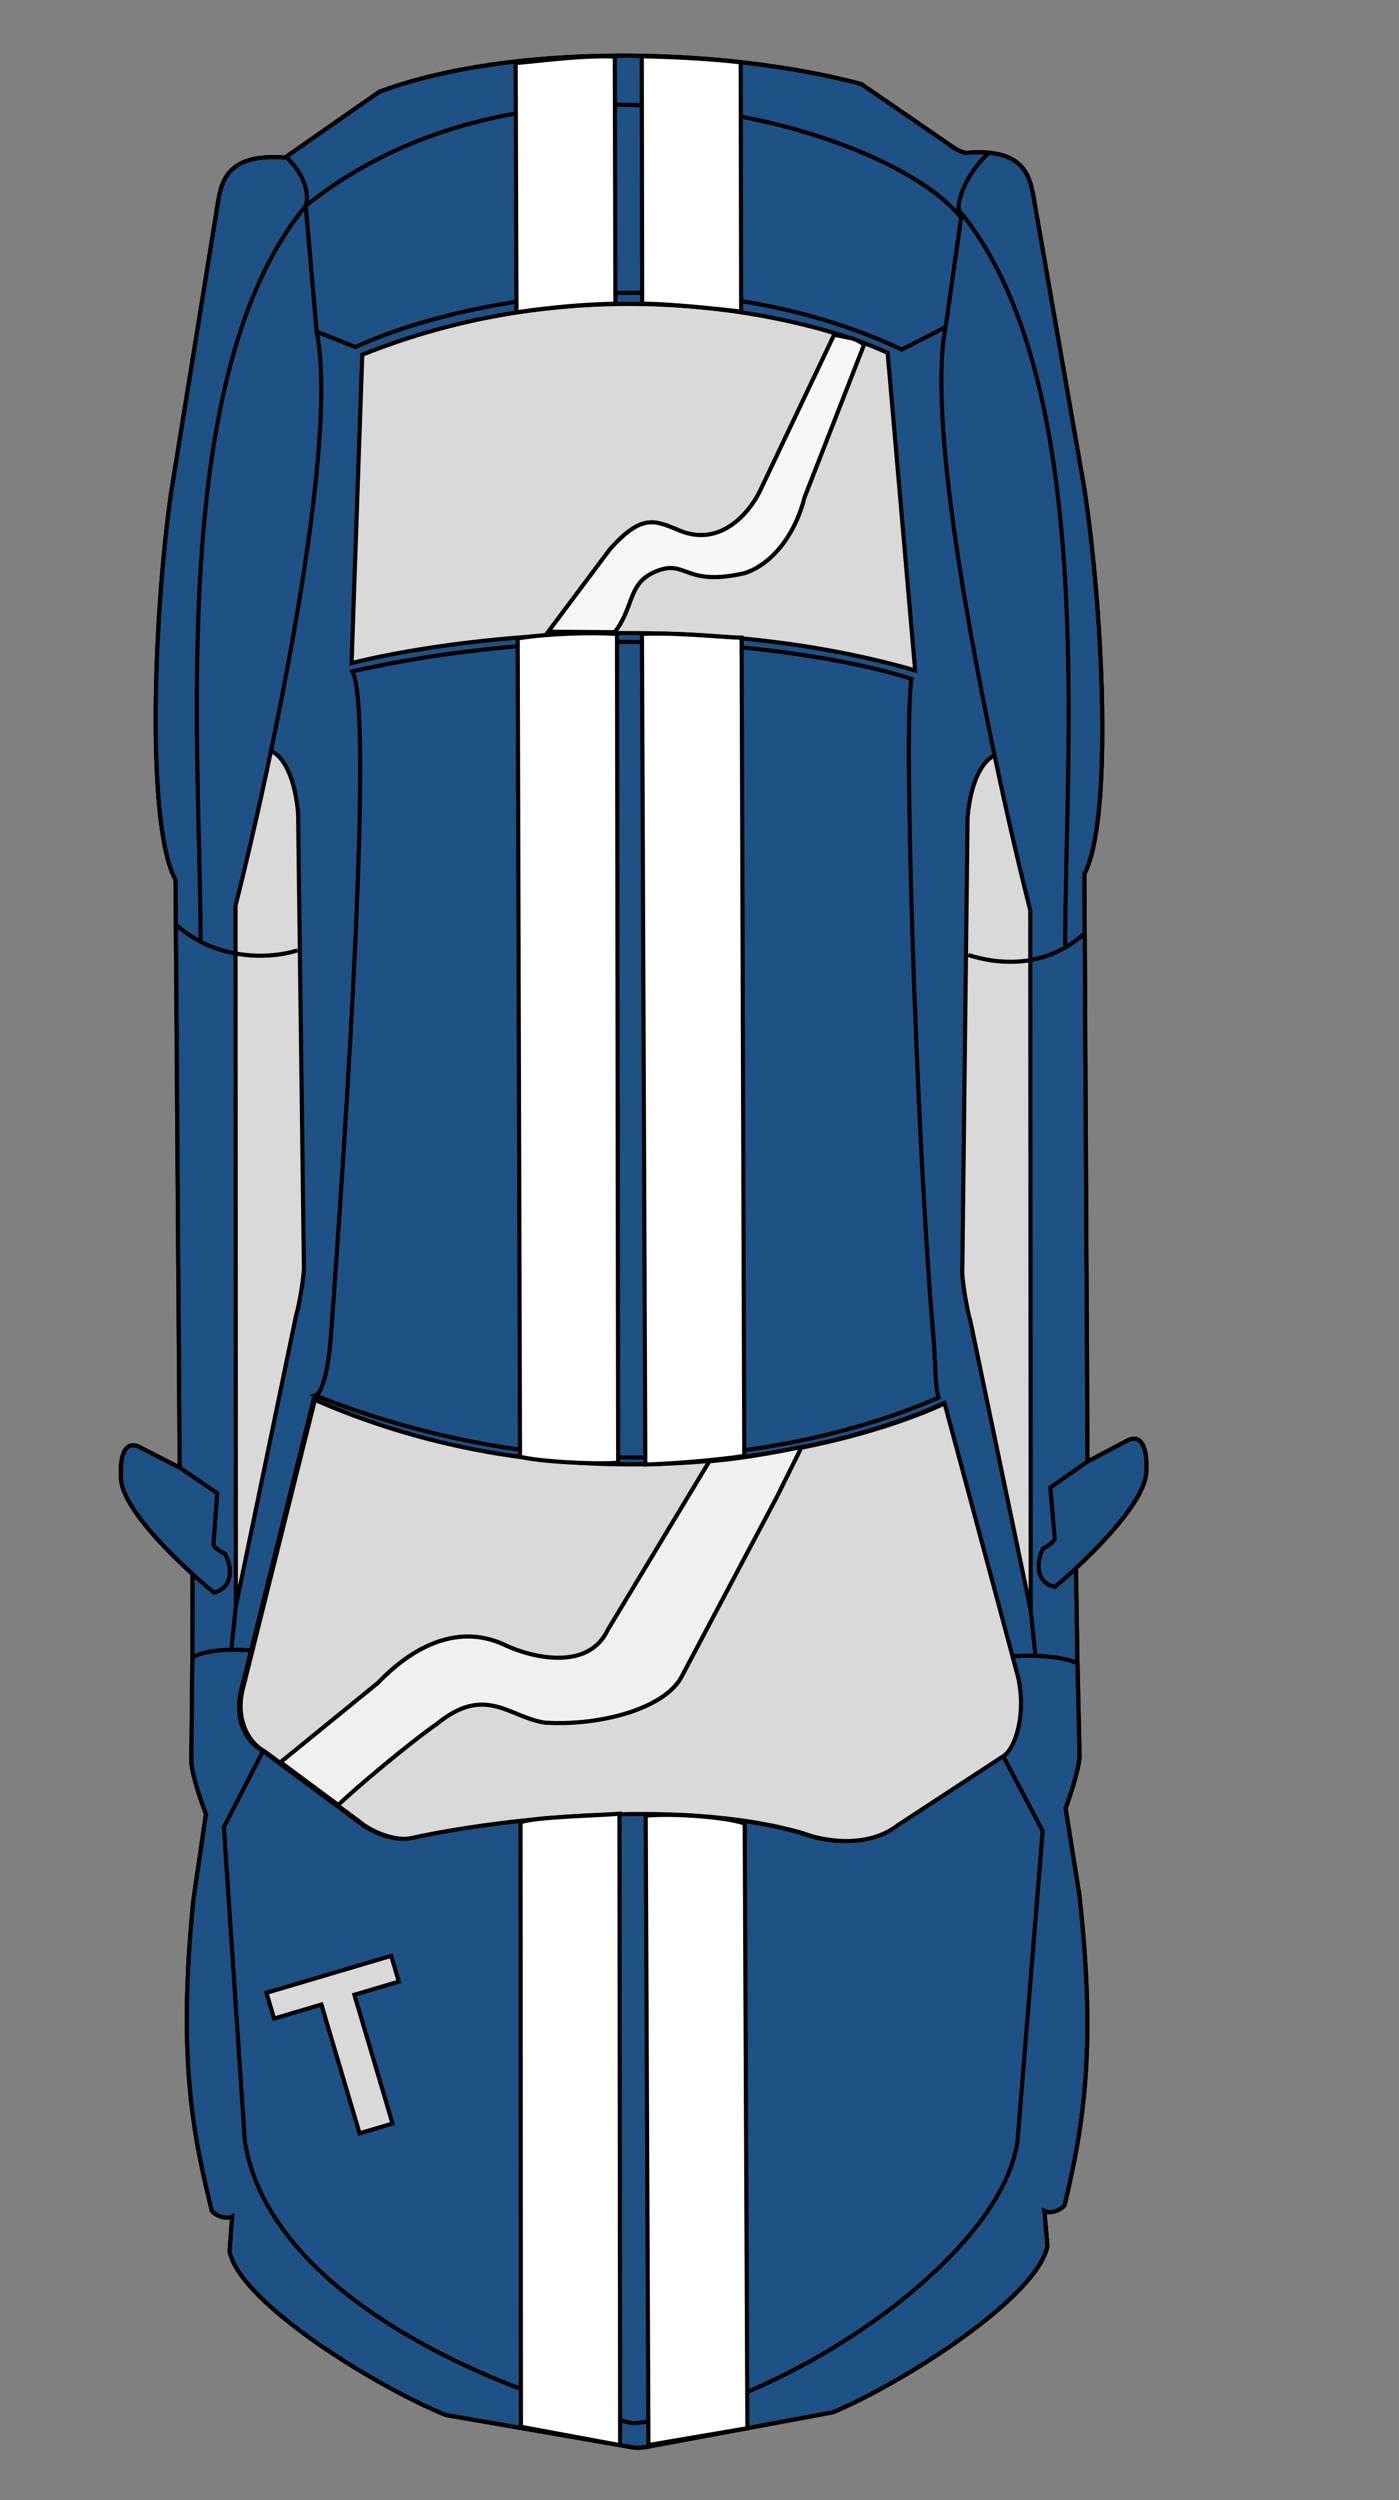 <svg width="338" height="604" viewBox="0 0 338 604" fill="none" xmlns="http://www.w3.org/2000/svg">
<rect x="0" y="0" width="338" height="604" fill="#808080" stroke="none"/>
<path d="M208.066 20.286L230.958 36.016C232.33 36.764 233.359 36.929 233.359 36.929C248.104 35.652 248.95 43.107 249.966 49.041L261.94 117.764C266.521 147.48 268.9 198.13 261.994 211.108L262.746 353.072L271.866 348.268C276.441 345.462 277.163 351.489 276.953 354.853C277.481 360.955 267.757 371.617 259.96 378.85L260.283 399.96L260.816 423.502C261.057 426.291 258.675 433.557 257.454 436.841L260.761 457.634C265.165 496.9 261.239 515.307 257.226 532.719C255.861 534.342 253.385 534.724 252.331 534.146L253.064 542.615C250.613 554.872 219.08 575.168 201.332 582.728L155.892 591.18C155.411 591.271 153.999 591.367 153.222 591.294C153.067 591.28 152.937 591.258 152.845 591.229L107.683 583.408C89.843 576.07 58.06 556.167 55.457 543.941L56.085 535.465C55.038 536.056 52.557 535.705 51.172 534.098C46.943 516.738 42.788 498.381 46.704 459.063L49.752 438.231C48.49 434.962 46.018 427.726 46.225 424.934L46.465 401.387L46.525 380.275C38.638 373.14 28.783 362.599 29.235 356.491C28.983 353.13 29.631 347.095 34.24 349.843L43.419 354.534L42.405 212.571C35.338 199.68 37.088 149.005 41.299 119.234L52.418 50.368C53.359 44.421 54.113 36.956 68.873 38.05L91.607 22.186C123.058 10.478 173.642 11.218 208.066 20.286Z" fill="#1E5185"/>
<path d="M230.966 36.021L208.066 20.286C173.642 11.218 123.058 10.478 91.607 22.186L68.873 38.05C54.113 36.956 53.359 44.421 52.418 50.368L41.299 119.234C37.088 149.005 35.338 199.68 42.405 212.571L43.419 354.534L34.24 349.843C29.631 347.095 28.983 353.13 29.235 356.491C28.783 362.599 38.638 373.14 46.525 380.275L46.465 401.387L46.225 424.934C46.018 427.726 48.49 434.962 49.752 438.231L46.704 459.063C42.788 498.381 46.943 516.738 51.172 534.098C52.557 535.705 55.038 536.056 56.085 535.465L55.457 543.941C58.06 556.167 89.843 576.07 107.683 583.408L153.225 591.295M229.158 34.783C231.323 36.603 233.359 36.929 233.359 36.929C248.104 35.652 248.95 43.107 249.966 49.041L261.94 117.764C266.521 147.48 268.9 198.13 261.994 211.108L262.746 353.072L271.866 348.268C276.441 345.462 277.163 351.489 276.953 354.853C277.481 360.955 267.757 371.617 259.96 378.85L260.283 399.96L260.816 423.502C261.057 426.291 258.675 433.557 257.454 436.841L260.761 457.634C265.165 496.9 261.239 515.307 257.226 532.719C255.861 534.342 253.385 534.724 252.331 534.146L253.064 542.615C250.613 554.872 219.08 575.168 201.332 582.728L155.892 591.18C155.301 591.292 153.307 591.411 152.809 591.216" stroke="black"/>
<path d="M230.966 36.021L208.066 20.286C173.642 11.218 123.058 10.478 91.607 22.186L68.873 38.05C54.113 36.956 53.359 44.421 52.418 50.368L41.299 119.234C37.088 149.005 35.338 199.68 42.405 212.571L43.419 354.534M43.419 354.534L34.24 349.843C29.631 347.095 28.983 353.13 29.235 356.491C28.783 362.599 38.638 373.14 46.525 380.275M43.419 354.534L52.486 360.721L51.563 373.187C51.704 373.532 52.471 374.457 54.407 375.403C56.167 378.709 56.309 383.566 51.71 384.729C50.211 383.515 48.425 381.994 46.525 380.275M46.525 380.275L46.465 401.387L46.225 424.934C46.018 427.726 48.49 434.962 49.752 438.231L46.704 459.063C42.788 498.381 46.943 516.738 51.172 534.098C52.557 535.705 55.038 536.056 56.085 535.465L55.457 543.941C58.06 556.167 89.843 576.07 107.683 583.408L153.225 591.295M262.746 353.072L261.994 211.108C268.9 198.13 266.521 147.48 261.94 117.764L249.966 49.041C248.95 43.107 248.104 35.652 233.359 36.929C233.359 36.929 231.323 36.603 229.158 34.783M262.746 353.072L271.866 348.268C276.441 345.462 277.163 351.489 276.953 354.853C277.481 360.955 267.757 371.617 259.96 378.85M262.746 353.072L253.756 359.371L254.835 371.825C254.697 372.171 253.942 373.107 252.018 374.076C250.299 377.404 250.218 382.262 254.831 383.368C256.315 382.136 258.082 380.592 259.96 378.85M259.96 378.85L260.283 399.96L260.816 423.502C261.057 426.291 258.675 433.557 257.454 436.841L260.761 457.634C265.165 496.9 261.239 515.307 257.226 532.719C255.861 534.342 253.385 534.724 252.331 534.146L253.064 542.615C250.613 554.872 219.08 575.168 201.332 582.728L155.892 591.18C155.301 591.292 153.307 591.411 152.809 591.216" stroke="black"/>
<path d="M54.09 441.405L63.539 423.021L86.598 440.095C89.846 442.825 95.537 444.802 98.984 444.041C117.698 439.911 162.847 433.893 193.736 442.862C198.24 444.646 209.129 446.748 216.65 440.877L242.298 424.101L251.908 442.34L245.84 517.143C241.866 546.596 186.259 582.528 152.884 585.418C124.226 579.034 65.359 556.462 59.153 517.251L54.09 441.405Z" fill="#1E5185"/>
<path d="M63.163 422.728C60.543 421.449 55.835 416.361 58.628 406.885L75.761 338.15C139.199 365.98 203.622 350.33 227.904 339.026L245.684 405.239C247.673 414.301 245.145 422.077 242.481 423.985M63.539 423.021L54.09 441.405L59.153 517.251C65.359 556.462 124.226 579.034 152.884 585.418C186.259 582.528 241.866 546.596 245.84 517.143L251.908 442.34L242.298 424.101L216.65 440.877C209.129 446.748 198.24 444.646 193.736 442.862C162.847 433.893 117.698 439.911 98.984 444.041C95.537 444.802 89.846 442.825 86.598 440.095L63.539 423.021Z" stroke="black"/>
<path d="M216.97 440.89L242.599 424.112C245.262 422.204 247.992 414.315 246.003 405.252L228.224 339.04C203.942 350.343 139.519 365.994 76.081 338.164L58.947 406.898C56.155 416.375 61.238 421.756 63.858 423.035L86.917 440.109C90.165 442.839 95.857 444.816 99.304 444.055C118.017 439.925 163.167 433.907 194.056 442.875C198.56 444.66 209.448 446.761 216.97 440.89Z" fill="#D9D9D9" stroke="black"/>
<path d="M87.522 85.694L84.941 160.194C108.023 154.348 167.569 146.514 221.1 161.953L214.457 85.24C194.939 76.224 142.228 63.692 87.522 85.694Z" fill="#D9D9D9" stroke="black"/>
<path d="M79.947 322.732C83.631 272.56 90.326 171.372 85.114 162.187C147.643 148.24 202.195 158.07 220.277 164.032C218.143 171.845 221.256 273.857 225.614 324.168C225.959 328.153 225.927 335.517 226.779 337.618C201.154 348.871 143.735 363.881 76.173 337.111C77.805 336.635 79.316 331.318 79.947 322.732Z" fill="#1E5185" stroke="black"/>
<path d="M232.206 52.587C215.277 30.967 129.241 5.295 73.869 49.738L76.501 80.124L85.856 83.831C109.986 72.707 167.165 60.729 217.901 84.44L228.471 79.007L232.206 52.587Z" fill="#1E5185" stroke="black"/>
<path d="M56.902 230.341L56.896 218.833C59.378 208.989 62.449 195.853 65.458 181.455C67.257 181.968 71.089 185.685 72.021 196.445L73.412 305.23C73.628 307.721 72.282 315.365 71.502 317.942L56.989 387.956L56.902 230.341Z" fill="#D9D9D9"/>
<path d="M68.806 37.63C74.469 42.76 74.541 47.84 73.869 49.738C40.243 90.29 48.427 180.659 48.469 227.496M42.752 223.571C52.538 232.259 65.533 231.636 71.879 229.58M76.501 80.124C80.482 99.416 73.168 144.573 65.458 181.455M56.989 387.956L56.896 218.833C59.378 208.989 62.449 195.853 65.458 181.455M56.989 387.956L71.502 317.942C72.282 315.365 73.628 307.721 73.412 305.23L72.021 196.445C71.089 185.685 67.257 181.968 65.458 181.455M56.989 387.956L55.898 398.547M60.428 398.699C54.364 398.22 49.065 398.847 46.524 400.405" stroke="black"/>
<path d="M248.922 231.944L248.914 219.937C246.419 210.096 243.333 196.963 240.306 182.569C238.507 183.085 234.68 186.806 233.762 197.567L232.503 306.354C232.29 308.845 233.645 316.488 234.429 319.064L249.027 389.06L248.922 231.944Z" fill="#D9D9D9"/>
<path d="M238.881 36.953C233.224 42.09 231.06 48.965 231.734 50.863C265.41 91.374 257.335 181.752 257.351 228.59M261.745 225.725C251.97 234.425 240.292 232.75 233.944 230.703M228.471 79.008C224.514 98.304 232.551 145.697 240.306 182.569M249.027 389.06L248.914 219.937C246.419 210.096 243.333 196.963 240.306 182.569M249.027 389.06L234.429 319.064C233.645 316.488 232.29 308.845 232.503 306.354L233.762 197.567C234.68 186.806 238.507 183.085 240.306 182.569M249.027 389.06L250.131 399.649M244.738 400.116C250.801 399.63 257.912 400.397 260.455 401.952" stroke="black"/>
<path d="M125.754 440.217L125.855 586.253L149.828 590.701L149.665 438.147C143.189 438.707 129.653 438.876 125.754 440.217Z" fill="white"/>
<path d="M125.074 154.209L125.633 351.898C129.748 353.048 143.868 353.832 149.348 353.358L149.071 153.135C142.011 152.743 132.503 153.064 125.074 154.209Z" fill="white"/>
<path d="M124.581 15.234L124.777 75.441C133.7 74.167 141.172 73.519 148.687 73.371L148.535 13.661C140.478 13.355 131.555 14.63 124.581 15.234Z" fill="white"/>
<path d="M125.754 440.217L125.855 586.253L149.828 590.701L149.665 438.147C143.189 438.707 129.653 438.876 125.754 440.217Z" stroke="black"/>
<path d="M125.074 154.209L125.633 351.898C129.748 353.048 143.868 353.832 149.348 353.358L149.071 153.135C142.011 152.743 132.503 153.064 125.074 154.209Z" stroke="black"/>
<path d="M124.581 15.234L124.777 75.441C133.7 74.167 141.172 73.519 148.687 73.371L148.535 13.661C140.478 13.355 131.555 14.63 124.581 15.234Z" stroke="black"/>
<path d="M179.922 440.556L180.572 586.59L156.662 590.663L156.001 438.608C163.201 437.984 176.132 439.04 179.922 440.556Z" fill="white"/>
<path d="M179.173 154.05L179.82 351.722C175.291 352.451 163.95 353.569 155.91 353.793L155.092 153.115C164.599 152.794 174.237 153.967 179.173 154.05Z" fill="white"/>
<path d="M178.951 15.073L179.065 75.281C176.43 74.983 164.259 73.528 155.144 73.333L155.054 13.598C164.605 13.775 174.199 14.45 178.951 15.073Z" fill="white"/>
<path d="M179.922 440.556L180.572 586.59L156.662 590.663L156.001 438.608C163.201 437.984 176.132 439.04 179.922 440.556Z" stroke="black"/>
<path d="M179.173 154.05L179.82 351.722C175.291 352.451 163.95 353.569 155.91 353.793L155.092 153.115C164.599 152.794 174.237 153.967 179.173 154.05Z" stroke="black"/>
<path d="M178.951 15.073L179.065 75.281C176.43 74.983 164.259 73.528 155.144 73.333L155.054 13.598C164.605 13.775 174.199 14.45 178.951 15.073Z" stroke="black"/>
<path d="M147.297 132.753L132.455 152.607L148.524 152.721C153.486 146.269 151.474 140.421 159.272 137.738C165.891 135.461 165.737 141.695 179.911 138.46C186.257 136.405 191.99 129.585 194.384 120.143L208.756 83.265C208.215 82.81 206.725 81.835 205.097 81.575L201.523 80.88L184.12 117.519C181.757 123.077 174.312 132.922 163.433 127.842C158.236 125.783 154.975 124.058 147.297 132.753Z" fill="#F7F7F7" stroke="black"/>
<path d="M105.616 416.407C98.987 420.996 85.794 432.076 81.721 436.042L67.777 425.707L91.217 406.613C94.142 403.683 106.863 390.244 122.039 397.419C128.318 400.388 142.065 403.815 146.816 393.768L171.39 352.995C174.379 352.737 180.854 352.176 193.676 349.56L187.695 361.621L178.203 379.506L164.831 404.754C160.995 412.615 145.314 416.984 131.691 416.156C123.051 414.897 117.336 406.86 105.616 416.407Z" fill="#F0F0F0" stroke="black"/>
<path d="M81.522 497.316L77.65 484.249L66.218 487.636L64.374 481.414L94.515 472.484L94.792 473.418L96.359 478.707L85.619 481.888L94.836 512.999L86.868 515.36L81.522 497.316Z" fill="#D9D9D9" stroke="black"/>
</svg>
